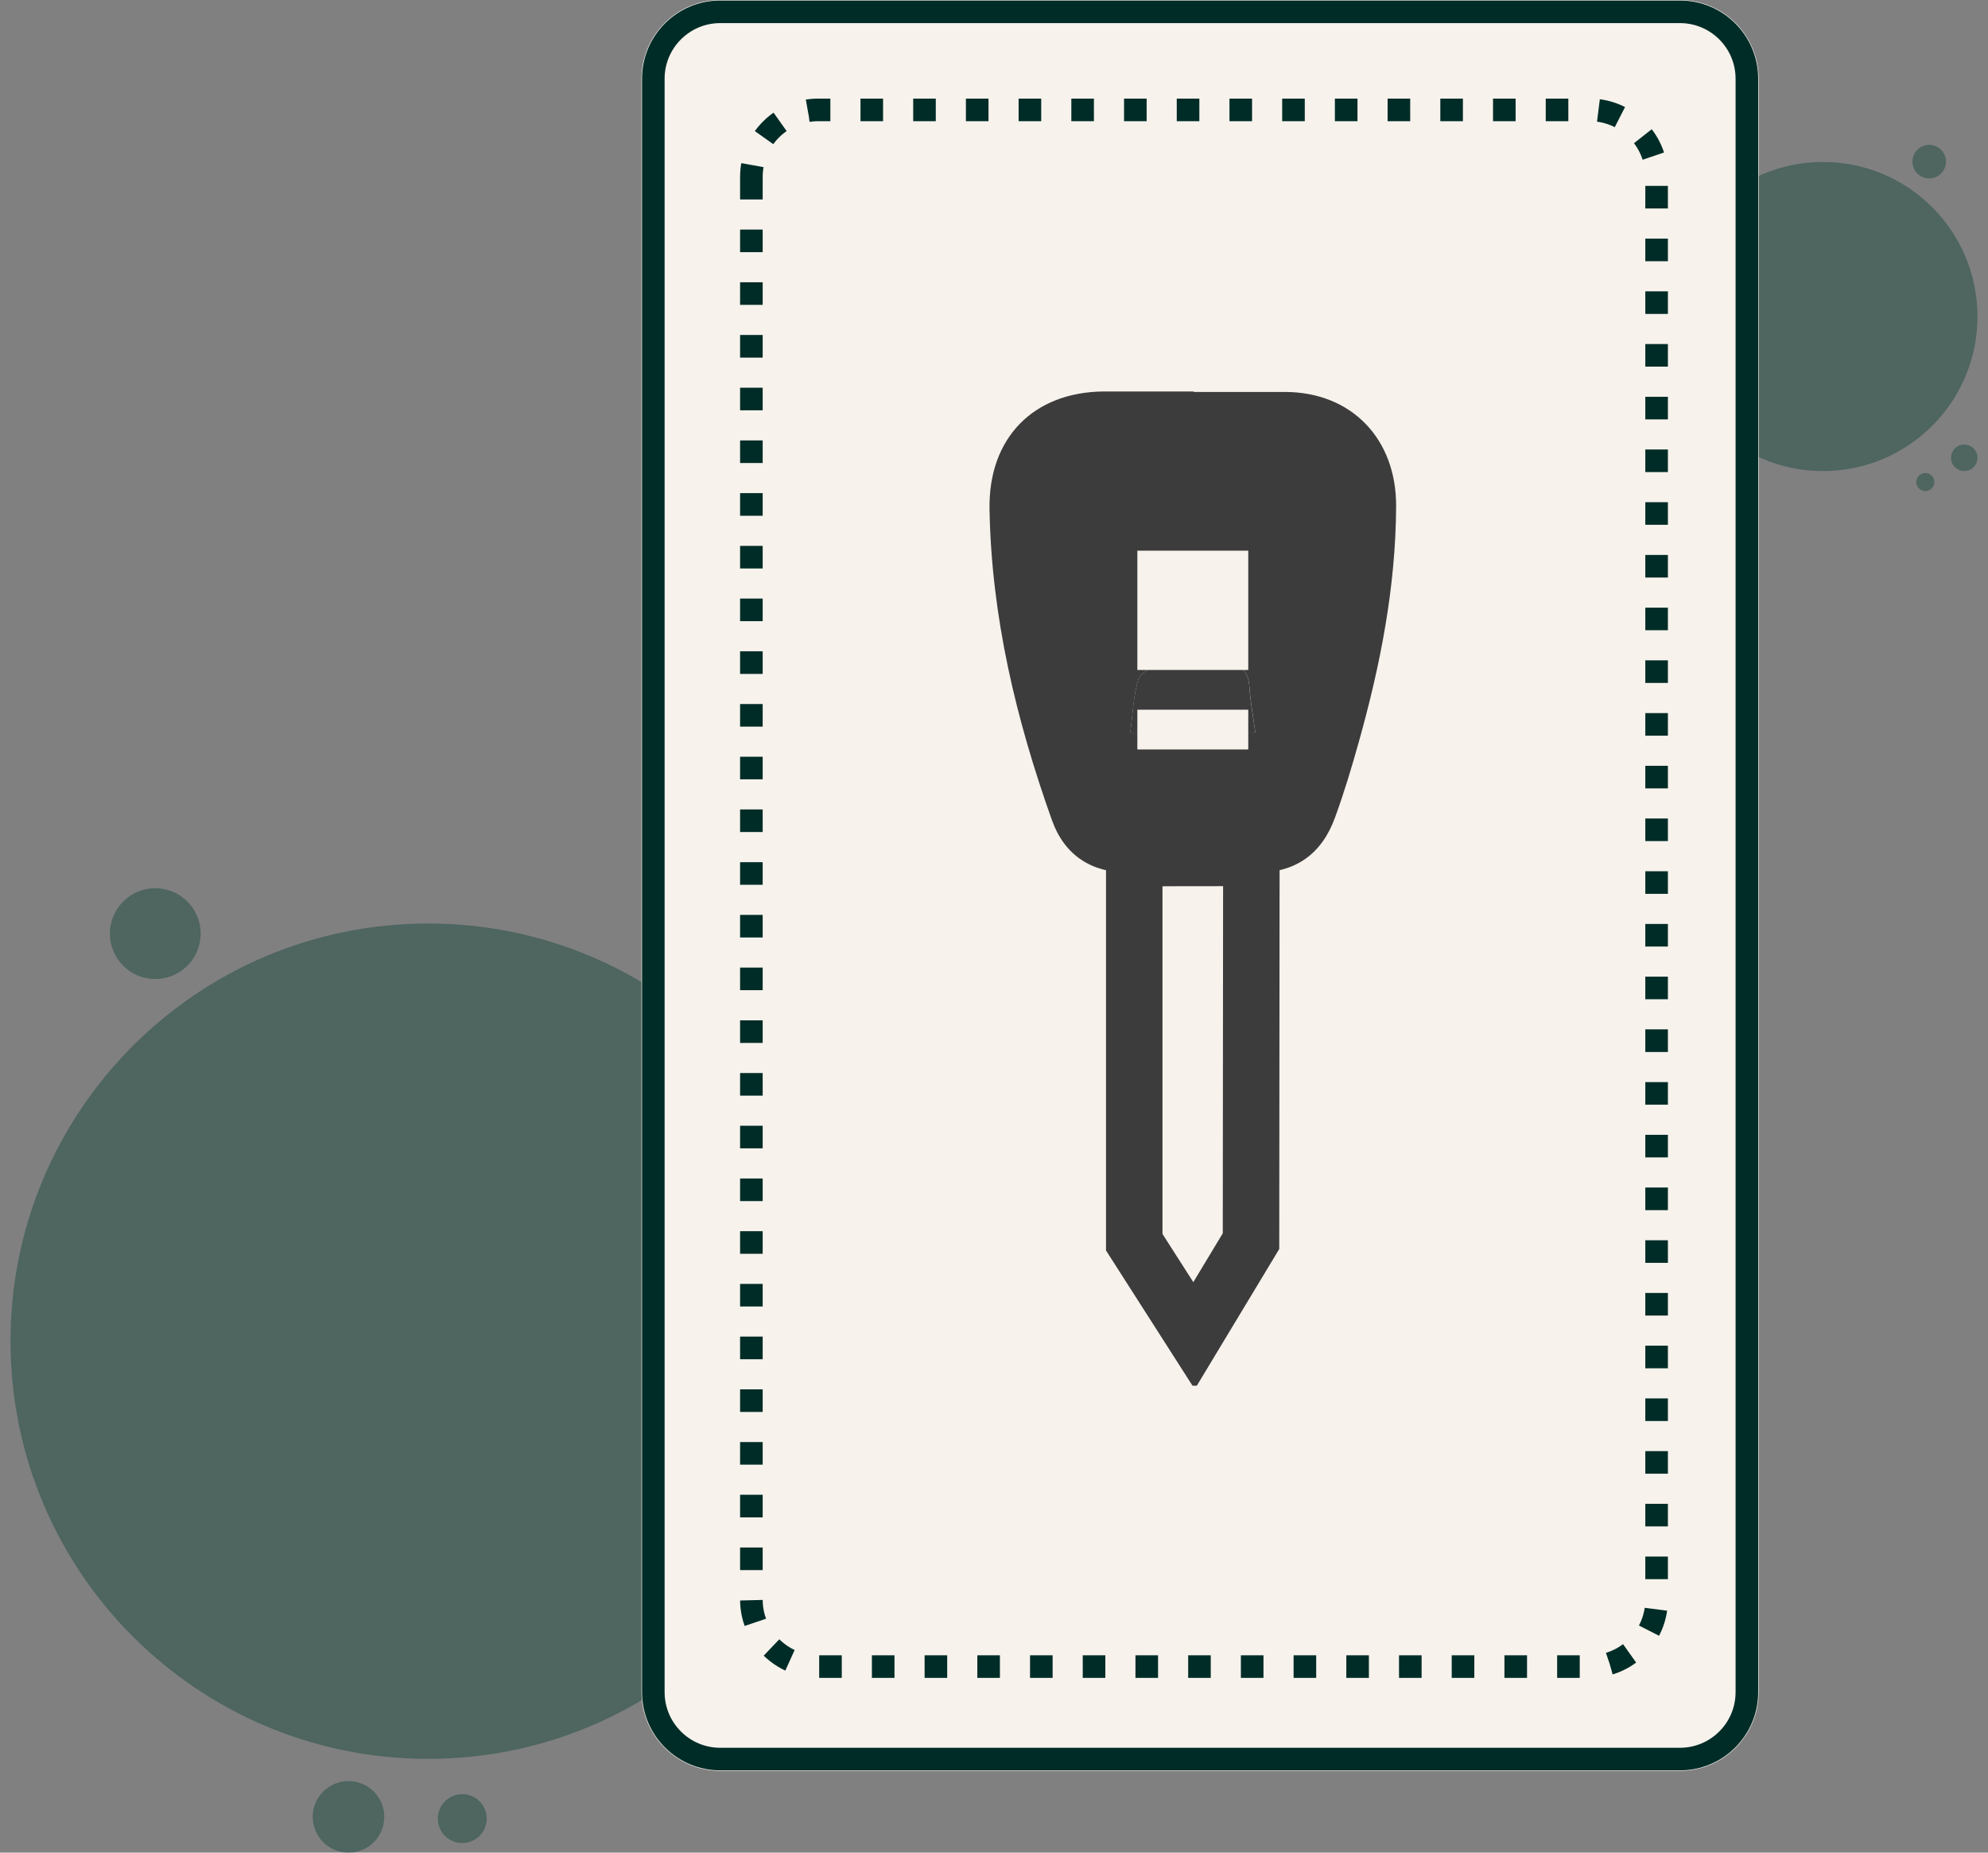 <svg width="132" height="123" viewBox="0 0 132 123" fill="none" xmlns="http://www.w3.org/2000/svg">
<rect x="0" y="0" width="132" height="123" fill="#808080" stroke="none"/>
<path opacity="0.4" d="M127.695 32.584C127.547 32.547 127.418 32.456 127.336 32.327C127.253 32.199 127.223 32.044 127.25 31.894C127.278 31.744 127.362 31.61 127.485 31.52C127.608 31.43 127.761 31.39 127.912 31.408C128.063 31.426 128.202 31.502 128.3 31.619C128.398 31.736 128.447 31.886 128.438 32.038C128.429 32.191 128.362 32.334 128.251 32.438C128.14 32.543 127.994 32.602 127.841 32.602C127.792 32.602 127.743 32.596 127.695 32.584ZM129.543 30.394C129.543 30.22 129.595 30.05 129.691 29.906C129.788 29.761 129.925 29.648 130.086 29.582C130.247 29.515 130.424 29.498 130.594 29.532C130.765 29.566 130.922 29.649 131.045 29.772C131.168 29.895 131.251 30.052 131.285 30.223C131.319 30.393 131.302 30.57 131.235 30.731C131.169 30.892 131.056 31.029 130.911 31.126C130.767 31.222 130.597 31.274 130.423 31.274C130.307 31.274 130.193 31.251 130.086 31.207C129.979 31.163 129.882 31.098 129.801 31.016C129.636 30.851 129.543 30.628 129.543 30.394ZM126.98 10.73C126.981 10.51 127.046 10.294 127.169 10.111C127.292 9.928 127.466 9.785 127.67 9.701C127.874 9.616 128.098 9.595 128.314 9.638C128.53 9.681 128.729 9.787 128.885 9.944C129.04 10.1 129.146 10.298 129.189 10.515C129.232 10.731 129.21 10.955 129.125 11.159C129.041 11.362 128.897 11.536 128.714 11.659C128.531 11.781 128.315 11.846 128.094 11.846C127.948 11.846 127.803 11.817 127.668 11.761C127.532 11.705 127.409 11.623 127.306 11.519C127.203 11.415 127.121 11.292 127.065 11.157C127.009 11.022 126.98 10.877 126.98 10.73Z" fill="#033D31"/>
<path opacity="0.4" d="M121.04 31.274C126.706 31.274 131.3 26.68 131.3 21.013C131.3 15.347 126.706 10.753 121.04 10.753C115.373 10.753 110.779 15.347 110.779 21.013C110.779 26.68 115.373 31.274 121.04 31.274Z" fill="#033D31"/>
<path opacity="0.4" d="M28.428 116.774C43.743 116.774 56.158 104.359 56.158 89.045C56.158 73.73 43.743 61.315 28.428 61.315C13.114 61.315 0.699 73.73 0.699 89.045C0.699 104.359 13.114 116.774 28.428 116.774Z" fill="#033D31"/>
<path opacity="0.4" d="M20.764 120.626C20.764 120.156 20.903 119.697 21.164 119.306C21.425 118.916 21.796 118.611 22.23 118.432C22.664 118.252 23.142 118.205 23.603 118.296C24.063 118.388 24.487 118.614 24.819 118.946C25.151 119.279 25.377 119.702 25.469 120.163C25.561 120.623 25.514 121.101 25.334 121.535C25.154 121.969 24.849 122.34 24.459 122.601C24.068 122.862 23.609 123.001 23.139 123.001C22.509 123.001 21.905 122.751 21.46 122.306C21.014 121.86 20.764 121.256 20.764 120.626ZM29.072 120.74C29.072 120.419 29.167 120.105 29.345 119.839C29.523 119.572 29.777 119.364 30.073 119.241C30.37 119.118 30.696 119.086 31.011 119.149C31.326 119.212 31.614 119.366 31.841 119.593C32.068 119.82 32.223 120.109 32.285 120.424C32.347 120.739 32.315 121.065 32.192 121.362C32.069 121.658 31.861 121.911 31.594 122.089C31.328 122.267 31.014 122.362 30.693 122.362C30.263 122.362 29.85 122.191 29.546 121.887C29.242 121.583 29.072 121.17 29.072 120.74ZM7.297 61.985C7.297 61.389 7.474 60.806 7.805 60.311C8.136 59.815 8.606 59.429 9.157 59.201C9.708 58.973 10.313 58.913 10.898 59.03C11.482 59.146 12.019 59.433 12.441 59.854C12.862 60.276 13.149 60.813 13.265 61.397C13.382 61.982 13.322 62.587 13.094 63.138C12.866 63.689 12.48 64.159 11.984 64.49C11.489 64.822 10.906 64.998 10.31 64.998C9.511 64.998 8.745 64.681 8.179 64.116C7.614 63.551 7.297 62.784 7.297 61.985Z" fill="#033D31"/>
<path d="M42.594 5.23L42.594 112.344C42.594 115.232 44.935 117.573 47.823 117.573H111.544C114.433 117.573 116.774 115.232 116.774 112.344V5.23C116.774 2.342 114.433 0 111.544 0H47.823C44.935 0 42.594 2.342 42.594 5.23Z" fill="#F7F2EC"/>
<path d="M43.379 5.229L43.379 112.343C43.379 114.798 45.369 116.788 47.824 116.788H111.545C114 116.788 115.99 114.798 115.99 112.343V5.229C115.99 2.774 114 0.784 111.545 0.784H47.824C45.369 0.784 43.379 2.774 43.379 5.229Z" stroke="#002C27" stroke-width="1.5"/>
<path d="M49.891 11.741L49.891 106.202C49.891 108.657 51.881 110.647 54.336 110.647H105.551C108.006 110.647 109.996 108.657 109.996 106.202V11.741C109.996 9.286 108.006 7.296 105.551 7.296H54.336C51.881 7.296 49.891 9.286 49.891 11.741Z" stroke="#002C27" stroke-width="1.5" stroke-dasharray="1.5 2"/>
<g clip-path="url(#clip0_2447_9958)">
<path d="M79.261 26.023C81.302 26.023 83.343 26.023 85.381 26.023C89.742 26.056 92.722 29.131 92.7 33.619C92.674 38.966 91.657 44.157 90.218 49.273C89.748 50.954 89.246 52.628 88.647 54.266C87.762 56.71 86.032 57.919 83.489 57.938C80.641 57.962 77.797 57.938 74.952 57.938C72.481 57.938 70.686 56.806 69.843 54.441C67.469 47.78 65.829 40.947 65.703 33.817C65.616 29.075 68.619 26.023 73.303 25.99C75.289 25.99 77.275 25.99 79.261 25.99V26.023ZM79.154 29.834C77.923 29.834 76.692 29.834 75.461 29.834C74.57 29.834 73.683 29.887 73.517 31.056C73.375 32.047 74.405 33.867 75.241 33.89C77.862 33.962 80.492 34.048 83.104 33.87C84.552 33.774 84.788 32.272 84.863 31.119C84.937 29.966 83.923 29.841 83.016 29.838C81.724 29.831 80.441 29.834 79.154 29.834ZM75.053 48.632H83.353C83.204 47.529 83.029 46.571 82.961 45.61C82.89 44.494 82.365 44.101 81.296 44.147C79.851 44.213 78.38 44.084 76.955 44.21C76.456 44.253 75.707 44.709 75.578 45.135C75.257 46.201 75.221 47.361 75.053 48.632ZM75.357 49.821C76.148 53.434 76.504 53.724 80.023 53.681C81.749 53.662 82.482 52.727 83.023 49.821H75.357Z" fill="#3C3C3C"/>
<path d="M80.397 28.647C82.077 28.647 83.728 28.647 85.391 28.647C86.567 28.647 87.881 28.893 87.785 31.098C87.688 33.302 87.365 36.15 85.508 36.359C82.123 36.7 78.709 36.535 75.311 36.397C74.231 36.352 72.891 32.86 73.081 30.977C73.303 28.742 74.454 28.653 75.6 28.641C77.201 28.641 78.797 28.647 80.397 28.647Z" fill="#3C3C3C"/>
<path d="M75.049 48.631C75.217 47.359 75.253 46.2 75.577 45.134C75.703 44.708 76.452 44.252 76.951 44.209C78.389 44.083 79.847 44.209 81.292 44.146C82.361 44.1 82.886 44.493 82.957 45.609C83.019 46.57 83.2 47.528 83.349 48.631H75.049Z" fill="#3C3C3C"/>
<path d="M73.062 49.76H85.335C84.469 53.731 83.297 55.008 80.532 55.035C74.899 55.093 74.328 54.696 73.062 49.76Z" fill="#3C3C3C"/>
<path d="M75.312 56.967V82.472L79.281 88.677L83.065 82.403L83.088 56.957L75.312 56.967Z" stroke="#3C3C3C" stroke-width="3.75" stroke-miterlimit="10"/>
<rect x="75.518" y="36.56" width="7.364" height="7.92" fill="#F7F2EC"/>
<rect x="75.518" y="47.119" width="7.364" height="2.64" fill="#F7F2EC"/>
</g>
<defs>
<clipPath id="clip0_2447_9958">
<rect width="27" height="66" fill="white" transform="translate(65.699 26)"/>
</clipPath>
</defs>
</svg>
